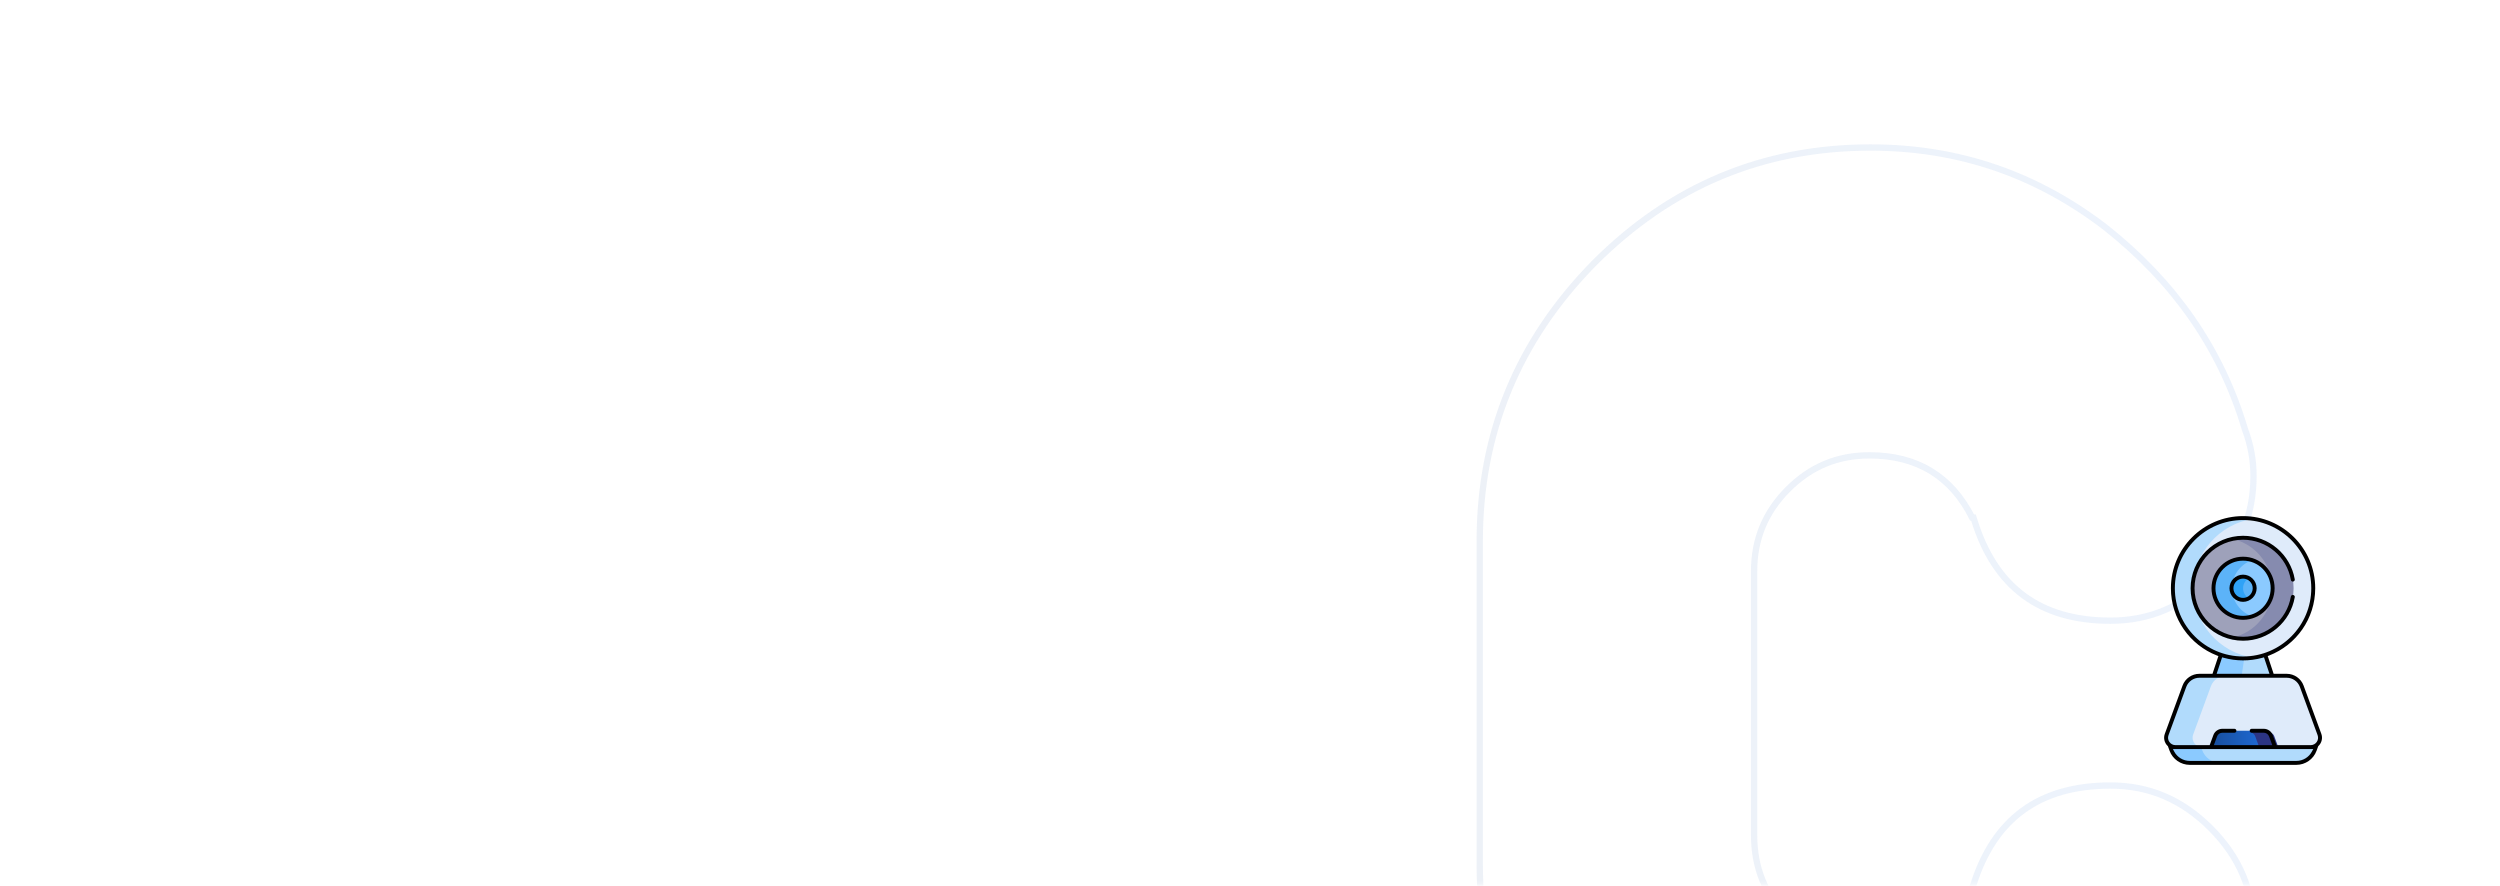 <svg width="793" height="281" viewBox="0 0 793 281" fill="none" xmlns="http://www.w3.org/2000/svg">
<mask id="mask0" mask-type="alpha" maskUnits="userSpaceOnUse" x="0" y="0" width="793" height="281">
<rect x="1" y="1.668" width="791" height="278" rx="7" fill="white" stroke="#D9E0F4" stroke-width="2"/>
</mask>
<g mask="url(#mask0)">
<g opacity="0.4">
<path opacity="0.2" d="M712.088 136.157L712.098 136.19L712.11 136.222C713.912 141.051 714.81 145.869 714.81 150.99C714.81 163.674 710.317 174.221 701.286 183.295L701.28 183.301L701.275 183.307C692.561 192.366 681.77 196.884 669.454 196.884C658.255 196.884 649.115 194.224 641.957 188.942C634.8 183.66 629.532 175.686 626.202 164.887L625.985 164.181H625.561C622.299 157.686 617.975 152.781 612.608 149.482C607.088 146.09 600.529 144.437 593.012 144.437C582.923 144.437 574.379 147.936 567.129 155.221C559.88 162.506 556.4 171.09 556.4 181.224V264.831C556.4 275.269 559.877 283.854 567.129 291.142C574.379 298.427 582.923 301.926 593.012 301.926C600.537 301.926 607.101 300.191 612.621 296.68C618.14 293.168 622.553 287.92 625.843 280.994L625.873 280.93L625.894 280.863C629.222 270.22 634.489 262.322 641.684 257.077C648.88 251.832 658.099 249.171 669.454 249.171C681.76 249.171 692.254 253.682 701.286 262.759C710.319 271.837 714.81 282.384 714.81 294.756C714.81 300.189 713.911 305.007 712.11 309.832L712.098 309.864L712.088 309.898C704.475 335.603 689.558 357.025 667.919 373.871C645.989 390.704 621.337 399.267 593.319 399.267C558.896 399.267 529.682 387.034 505.617 362.545C481.547 338.049 469.372 308.683 469.372 274.086V171.66C469.372 137.374 481.545 108.008 505.615 83.512C529.989 59.019 559.206 46.788 593.319 46.788C621.336 46.788 645.988 55.35 667.918 72.183C689.564 89.342 704.478 110.458 712.088 136.157Z" stroke="url(#paint0_linear)" stroke-width="2"/>
</g>
</g>
<g clip-path="url(#clip0)">
<path d="M732.935 236.677C731.087 236.677 691.694 236.677 690.064 236.677C689.338 236.677 688.69 236.424 688.185 236.011L688.779 237.94C689.673 240.373 691.989 241.99 694.581 241.99H728.418C731.01 241.99 733.326 240.373 734.22 237.94L734.814 236.011C734.309 236.424 733.661 236.677 732.935 236.677Z" fill="#B1DBFC"/>
<path d="M698.519 237.941L698.13 236.677C693.683 236.677 690.503 236.677 690.064 236.677C689.338 236.677 688.69 236.424 688.185 236.011L688.779 237.941C689.673 240.373 691.989 241.99 694.581 241.99H704.32C701.729 241.99 699.413 240.373 698.519 237.941Z" fill="#8BCAFF"/>
<path d="M720.747 214.671L718.536 207.41C716.325 208.147 713.959 208.546 711.5 208.546C709.04 208.546 706.675 208.147 704.463 207.41L702.253 214.671H720.747Z" fill="#B1DBFC"/>
<path d="M711.912 208.542C711.775 208.545 711.638 208.546 711.5 208.546C709.041 208.546 706.675 208.147 704.463 207.41L702.253 214.671H711.007L711.912 208.542Z" fill="#8BCAFF"/>
<path d="M735.733 232.981L730.109 217.675C729.377 215.683 727.48 214.359 725.357 214.359H697.642C695.52 214.359 693.623 215.683 692.891 217.675L687.267 232.981C686.552 234.927 687.992 236.99 690.064 236.99H701.457L702.671 233.685C703.019 232.74 703.919 232.112 704.926 232.112H718.074C719.081 232.112 719.981 232.74 720.329 233.685L721.543 236.99H732.936C735.008 236.99 736.448 234.927 735.733 232.981Z" fill="#DFEBFA"/>
<path d="M695.67 232.981L701.294 217.675C702.026 215.683 703.923 214.359 706.045 214.359H697.642C695.52 214.359 693.623 215.683 692.891 217.675L687.267 232.981C686.552 234.927 687.992 236.99 690.064 236.99H698.467C696.395 236.99 694.955 234.927 695.67 232.981Z" fill="#B1DBFC"/>
<path d="M721.657 236.99L720.328 233.373C719.981 232.427 719.081 231.799 718.074 231.799H704.926C703.919 231.799 703.019 232.427 702.671 233.373L701.342 236.99H721.657Z" fill="url(#paint1_linear)"/>
<path d="M713.472 232.235H719.525C720.363 232.235 721.112 232.757 721.401 233.544L722.507 236.555H716.454L715.348 233.544C715.059 232.757 714.31 232.235 713.472 232.235Z" fill="#2C3584"/>
<path d="M711.5 208.859C723.795 208.859 733.762 198.892 733.762 186.596C733.762 174.301 723.795 164.334 711.5 164.334C699.205 164.334 689.237 174.301 689.237 186.596C689.237 198.892 699.205 208.859 711.5 208.859Z" fill="#DFEBFA"/>
<path d="M695.748 186.596C695.748 175.407 704.003 166.147 714.755 164.571C713.692 164.415 712.606 164.333 711.5 164.333C699.204 164.333 689.237 174.301 689.237 186.596C689.237 198.892 699.205 208.859 711.5 208.859C712.606 208.859 713.692 208.777 714.755 208.621C704.003 207.046 695.748 197.786 695.748 186.596Z" fill="#B1DBFC"/>
<path d="M711.5 202.612C720.345 202.612 727.516 195.442 727.516 186.596C727.516 177.751 720.345 170.581 711.5 170.581C702.655 170.581 695.484 177.751 695.484 186.596C695.484 195.442 702.655 202.612 711.5 202.612Z" fill="#9EA1BA"/>
<path opacity="0.2" d="M720.693 186.596C720.693 194.27 715.295 200.683 708.088 202.246C709.188 202.485 710.329 202.612 711.5 202.612C720.345 202.612 727.516 195.441 727.516 186.596C727.516 177.751 720.345 170.581 711.5 170.581C710.329 170.581 709.188 170.707 708.088 170.946C715.294 172.509 720.693 178.922 720.693 186.596Z" fill="#2C3584"/>
<path d="M711.5 195.979C716.682 195.979 720.883 191.778 720.883 186.596C720.883 181.414 716.682 177.213 711.5 177.213C706.318 177.213 702.117 181.414 702.117 186.596C702.117 191.778 706.318 195.979 711.5 195.979Z" fill="#8BCAFF"/>
<path d="M708.002 186.596C708.002 182.442 710.702 178.921 714.442 177.686C713.517 177.381 712.528 177.213 711.5 177.213C706.318 177.213 702.117 181.414 702.117 186.596C702.117 191.778 706.318 195.979 711.5 195.979C712.528 195.979 713.517 195.812 714.442 195.506C710.702 194.271 708.002 190.75 708.002 186.596Z" fill="#5CB3F8"/>
<path d="M711.5 190.282C713.536 190.282 715.186 188.632 715.186 186.596C715.186 184.56 713.536 182.91 711.5 182.91C709.464 182.91 707.814 184.56 707.814 186.596C707.814 188.632 709.464 190.282 711.5 190.282Z" fill="#5CB3F8"/>
<path d="M711.5 186.596C711.5 185.232 712.241 184.042 713.343 183.405C712.801 183.091 712.172 182.91 711.5 182.91C709.464 182.91 707.814 184.56 707.814 186.596C707.814 188.632 709.464 190.282 711.5 190.282C712.171 190.282 712.801 190.102 713.343 189.788C712.241 189.151 711.5 187.96 711.5 186.596Z" fill="#2FA2F6"/>
<path fill-rule="evenodd" clip-rule="evenodd" d="M701.493 186.594C701.493 181.076 705.982 176.587 711.5 176.587C717.017 176.587 721.507 181.076 721.507 186.594C721.507 192.111 717.017 196.601 711.5 196.601C705.982 196.601 701.493 192.111 701.493 186.594ZM711.5 177.834C706.669 177.834 702.74 181.763 702.74 186.594C702.74 191.424 706.669 195.353 711.5 195.353C716.33 195.353 720.259 191.424 720.259 186.594C720.259 181.763 716.33 177.834 711.5 177.834Z" fill="black"/>
<path fill-rule="evenodd" clip-rule="evenodd" d="M707.19 186.594C707.19 184.218 709.124 182.284 711.5 182.284C713.876 182.284 715.81 184.218 715.81 186.594C715.81 188.97 713.876 190.904 711.5 190.904C709.124 190.904 707.19 188.97 707.19 186.594ZM711.5 183.532C709.811 183.532 708.438 184.905 708.438 186.594C708.438 188.283 709.811 189.656 711.5 189.656C713.189 189.656 714.562 188.283 714.562 186.594C714.562 184.905 713.189 183.532 711.5 183.532Z" fill="black"/>
<path fill-rule="evenodd" clip-rule="evenodd" d="M727.444 185.02C727.444 185.02 727.444 185.02 727.444 185.02L727.388 184.474C727.728 184.416 727.955 184.093 727.897 183.754C726.544 175.887 719.684 169.954 711.5 169.954C702.325 169.954 694.86 177.419 694.86 186.594C694.86 195.768 702.325 203.233 711.5 203.233C719.687 203.233 726.544 197.297 727.897 189.434L727.885 189.32L727.897 189.434C727.917 189.317 727.903 189.202 727.863 189.099L727.777 188.266C727.777 188.266 727.777 188.266 727.777 188.266L727.863 189.099C727.785 188.904 727.611 188.752 727.388 188.713C727.048 188.655 726.726 188.883 726.667 189.222C725.395 196.618 719.014 201.986 711.5 201.986C703.012 201.986 696.108 195.081 696.108 186.594C696.108 178.106 703.012 171.202 711.5 171.202C719.015 171.202 725.395 176.57 726.667 183.965C726.726 184.304 727.048 184.532 727.388 184.474L727.444 185.02ZM727.863 189.099L727.885 189.32L727.863 189.099C727.863 189.099 727.863 189.099 727.863 189.099Z" fill="black"/>
<path fill-rule="evenodd" clip-rule="evenodd" d="M688.613 186.594C688.613 173.975 698.881 163.707 711.5 163.707C724.119 163.707 734.387 173.975 734.387 186.594C734.387 196.282 728.334 204.586 719.808 207.919L719.324 208.109L721.197 213.733H725.357C727.73 213.733 729.876 215.23 730.695 217.458L736.319 232.764C736.805 234.087 736.479 235.598 735.435 236.602L735.344 236.69L734.806 238.153C733.827 240.819 731.258 242.611 728.419 242.611H694.581C691.741 242.611 689.173 240.819 688.194 238.153L687.656 236.69L687.565 236.602C686.519 235.595 686.196 234.085 686.681 232.764L692.305 217.458C693.124 215.23 695.27 213.732 697.643 213.732H701.803L703.676 208.109L703.191 207.919C694.666 204.586 688.613 196.282 688.613 186.594ZM711.5 164.955C699.568 164.955 689.861 174.662 689.861 186.594C689.861 198.534 699.579 208.233 711.5 208.233C723.515 208.233 733.139 198.446 733.139 186.594C733.139 174.662 723.432 164.955 711.5 164.955ZM719.881 213.733L718.141 208.507L717.639 208.647C713.515 209.794 709.214 209.717 705.361 208.647L704.859 208.507L703.118 213.733H719.881ZM697.642 214.981C695.789 214.981 694.116 216.148 693.476 217.888L687.852 233.194C687.278 234.756 688.45 236.364 690.064 236.364H700.907L702.086 233.155C702.521 231.97 703.664 231.173 704.926 231.173H708.765C709.11 231.173 709.389 231.452 709.389 231.797C709.389 232.142 709.11 232.421 708.765 232.421H704.926C704.183 232.421 703.513 232.888 703.257 233.585L702.236 236.364H720.764L719.743 233.586C719.487 232.888 718.817 232.421 718.074 232.421H714.234C713.89 232.421 713.61 232.142 713.61 231.797C713.61 231.452 713.89 231.173 714.234 231.173H718.074C719.336 231.173 720.479 231.97 720.914 233.155L722.093 236.364H732.936C734.551 236.364 735.721 234.754 735.147 233.194L729.523 217.888C728.884 216.148 727.211 214.981 725.357 214.981H697.642ZM733.754 237.611H689.246L689.676 238.417C690.631 240.206 692.516 241.363 694.581 241.363H728.419C730.484 241.363 732.369 240.206 733.324 238.417L733.754 237.611Z" fill="black"/>
</g>
<defs>
<linearGradient id="paint0_linear" x1="468.355" y1="223.06" x2="715.77" y2="223.06" gradientUnits="userSpaceOnUse">
<stop stop-color="#184E9C"/>
<stop offset="0.85" stop-color="#1F6BD8"/>
</linearGradient>
<linearGradient id="paint1_linear" x1="701.341" y1="234.395" x2="721.654" y2="234.395" gradientUnits="userSpaceOnUse">
<stop stop-color="#184E9C"/>
<stop offset="0.85" stop-color="#1F6BD8"/>
</linearGradient>
<clipPath id="clip0">
<rect width="80" height="80" fill="white" transform="translate(671.5 163.159)"/>
</clipPath>
</defs>
</svg>

